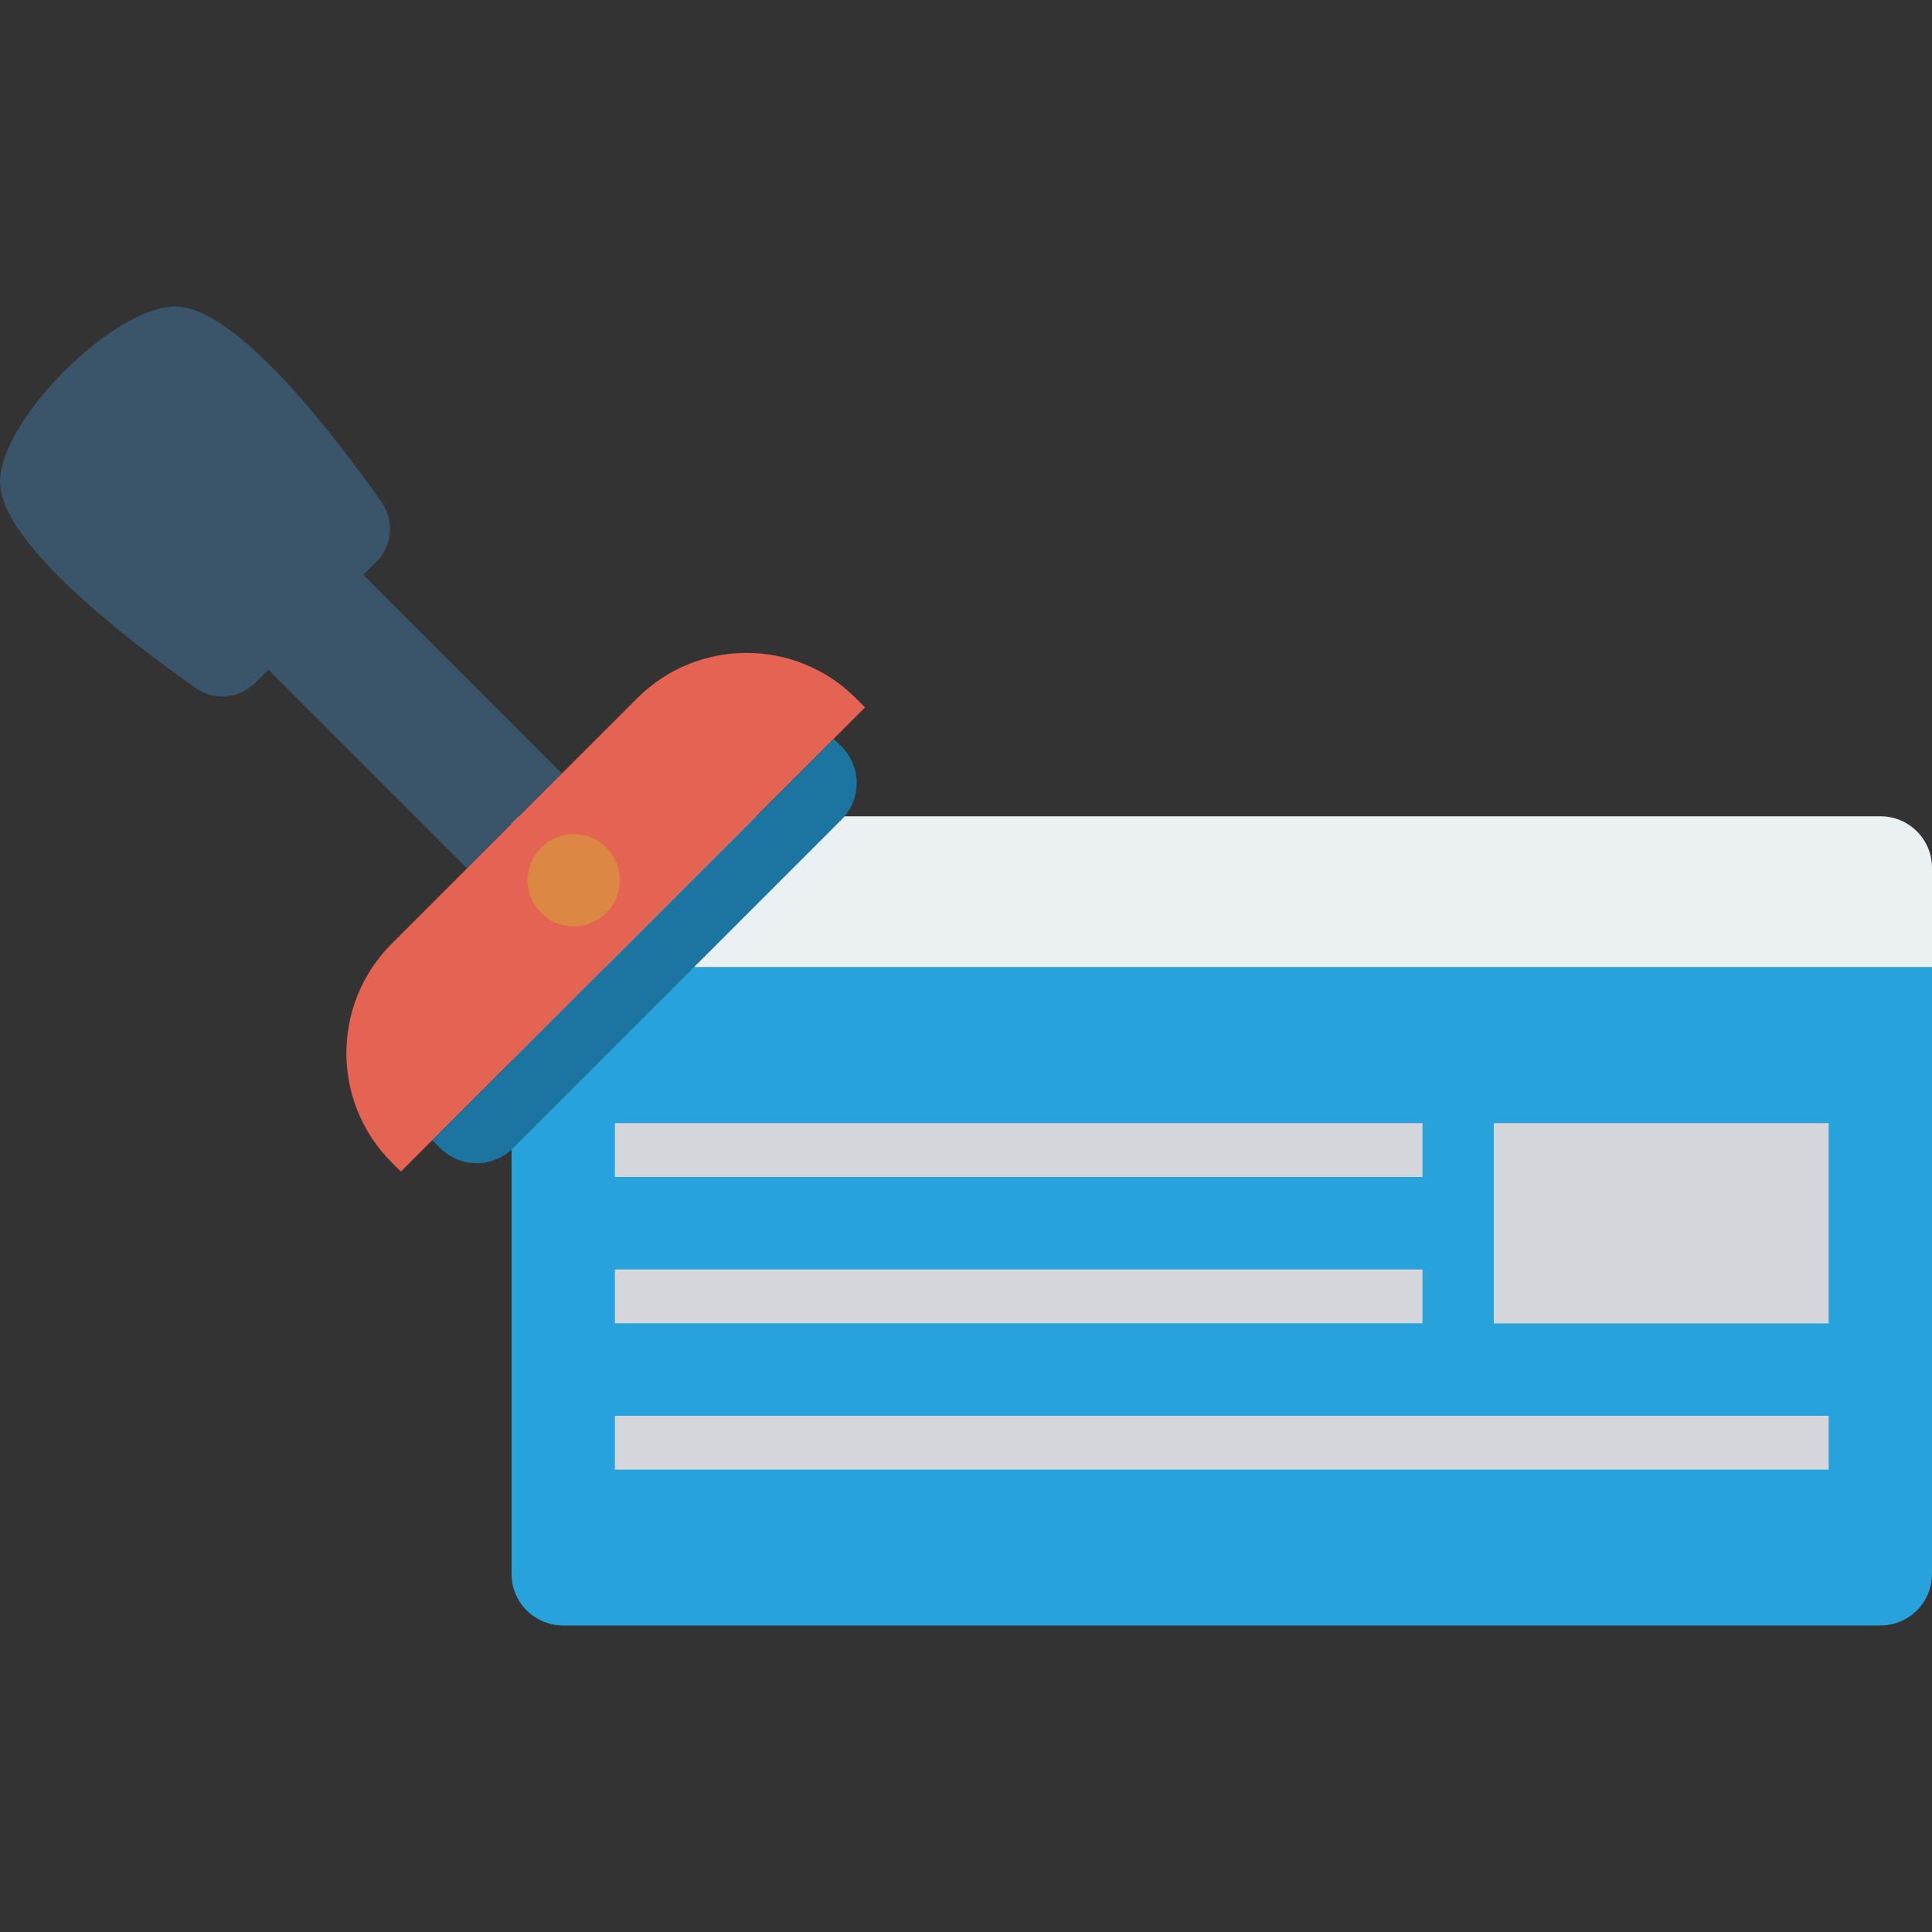 <?xml version="1.0" encoding="iso-8859-1"?>
<!-- Generator: Adobe Illustrator 19.0.0, SVG Export Plug-In . SVG Version: 6.00 Build 0)  -->
<svg version="1.1" id="Capa_1" xmlns="http://www.w3.org/2000/svg" xmlns:xlink="http://www.w3.org/1999/xlink" x="0px" y="0px"
	 viewBox="0 0 468.293 468.293" style="enable-background:new 0 0 468.293 468.293;" xml:space="preserve">
<rect x="0" y="0" width="468.293" height="468.293" fill="#333333" stroke="none"/>
<path style="fill:#EBF0F3;" d="M468.293,234.454H123.995v-36.601h331.81c6.897,0,12.488,5.591,12.488,12.488V234.454z"/>
<path style="fill:#27A2DB;" d="M455.805,393.997H136.483c-6.897,0-12.488-5.591-12.488-12.488V234.454h344.298v147.055
	C468.293,388.406,462.702,393.997,455.805,393.997z"/>
<g>
	<rect x="149.042" y="272.234" style="fill:#D5D6DB;" width="195.753" height="13.05"/>
	<rect x="149.042" y="307.699" style="fill:#D5D6DB;" width="195.753" height="13.05"/>
	<rect x="149.042" y="343.165" style="fill:#D5D6DB;" width="294.213" height="13.05"/>
	<rect x="362.084" y="272.234" style="fill:#D5D6DB;" width="81.171" height="48.54"/>
</g>
<path style="fill:#3A556A;" d="M42.528,74.296C27.492,74.296,0,101.788,0,116.824c0,14.916,32.196,39.261,47.447,49.957
	c4.481,3.142,10.557,2.602,14.427-1.268l3.181-3.181l48.153,48.153l22.982-22.982l-48.153-48.153l3.181-3.181
	c3.87-3.87,4.41-9.946,1.268-14.427C81.789,106.492,57.444,74.296,42.528,74.296z"/>
<path style="fill:#E56353;" d="M209.684,171.464L97.168,283.98l-2.237-2.237c-14.63-14.63-14.63-38.351,0-52.981l59.535-59.535
	c14.63-14.63,38.351-14.63,52.981,0L209.684,171.464z"/>
<path style="fill:#1C75A1;" d="M203.994,198.654l-79.636,79.636c-4.877,4.877-12.784,4.877-17.66,0l-1.92-1.92l97.296-97.296
	l1.92,1.92C208.871,185.871,208.871,193.778,203.994,198.654z"/>
<circle style="fill:#DC8744;" cx="139.064" cy="213.36" r="11.177"/>
<g>
</g>
<g>
</g>
<g>
</g>
<g>
</g>
<g>
</g>
<g>
</g>
<g>
</g>
<g>
</g>
<g>
</g>
<g>
</g>
<g>
</g>
<g>
</g>
<g>
</g>
<g>
</g>
<g>
</g>
</svg>
